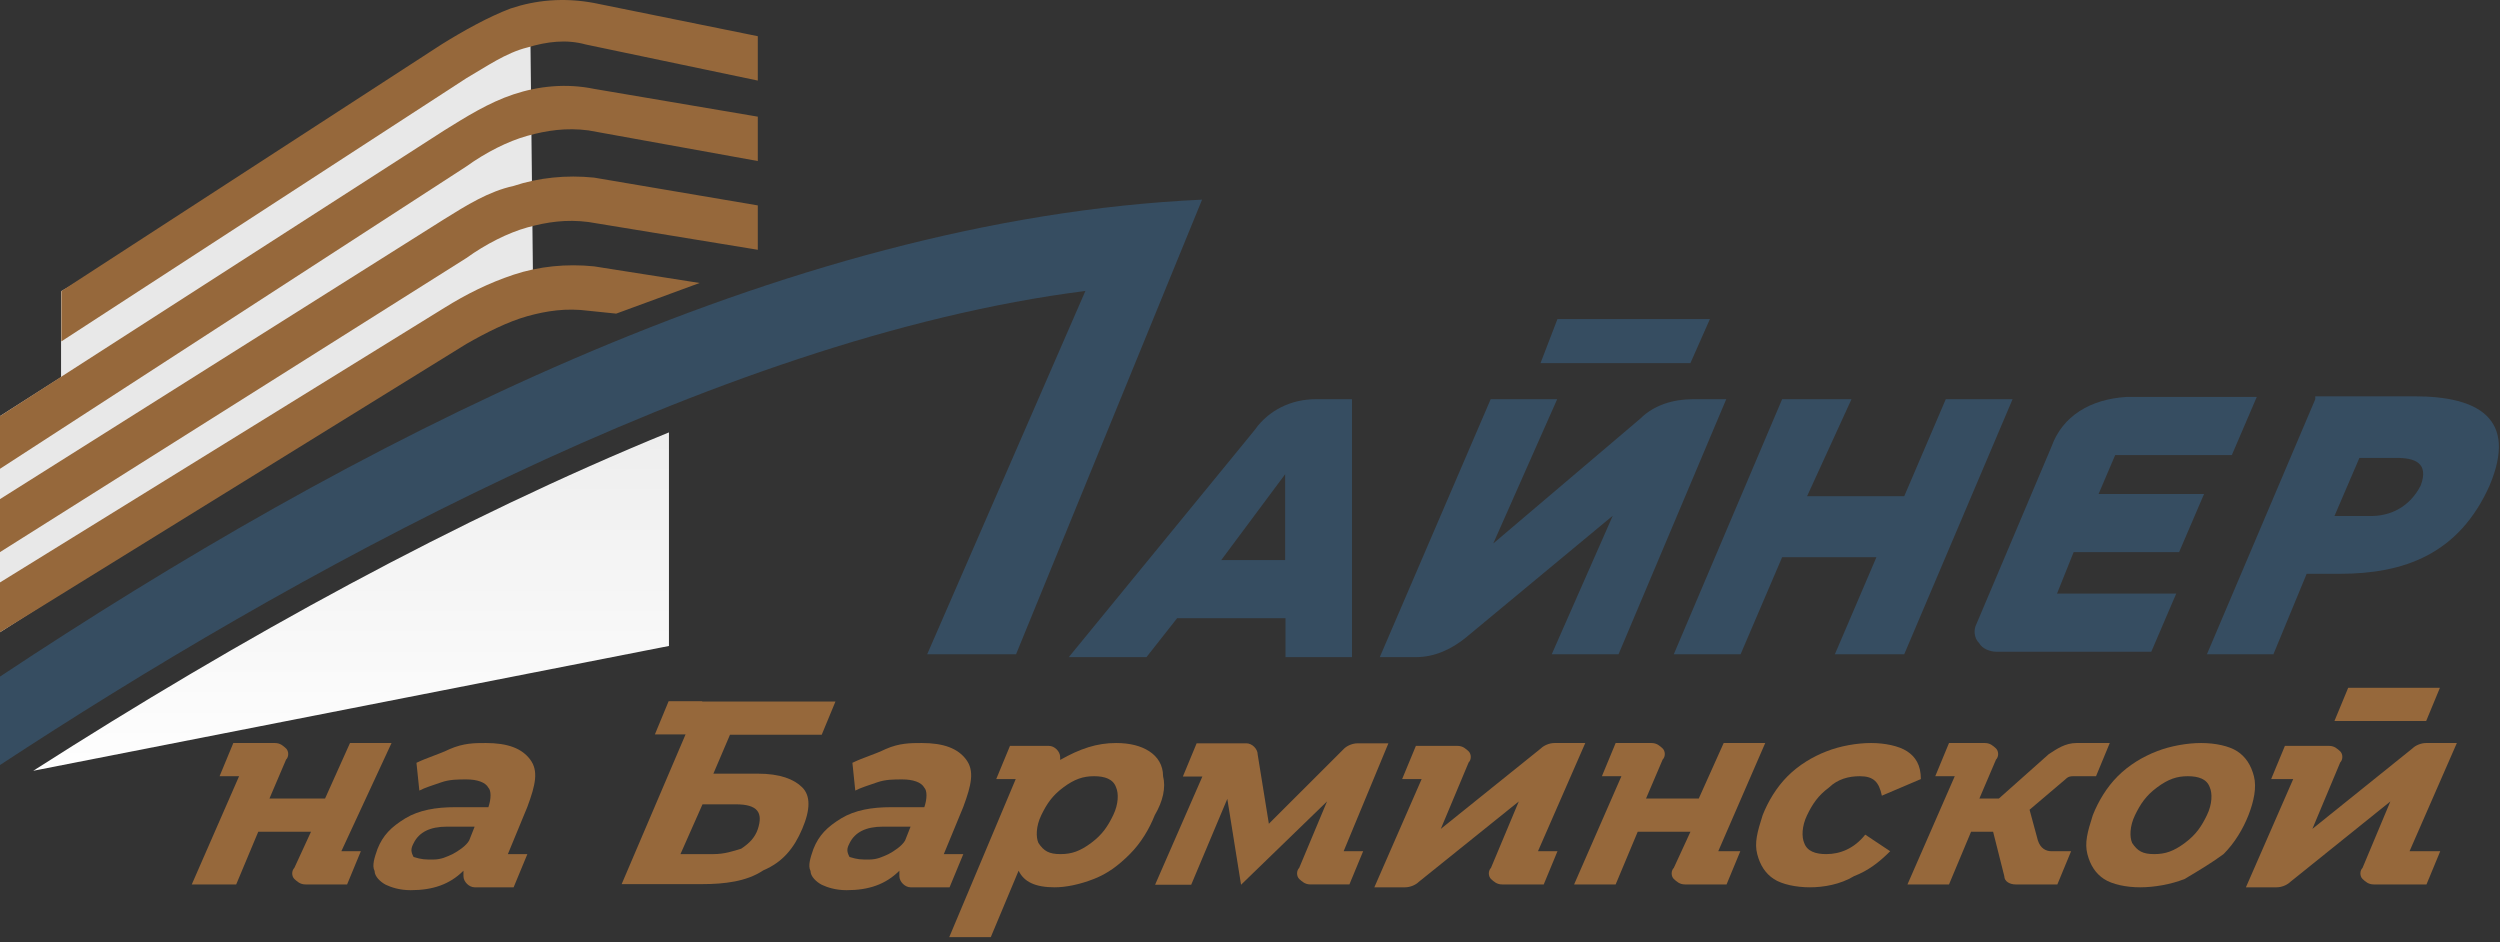 <svg width="207" height="78" viewBox="0 0 207 78" fill="none" xmlns="http://www.w3.org/2000/svg">
<rect x="0" y="0" width="207" height="78" fill="#333333" stroke="none"/>
<path fill-rule="evenodd" clip-rule="evenodd" d="M177.203 73.469C176.065 73.469 174.9 73.231 174.212 72.782C173.524 72.333 173.074 71.645 172.836 70.72C172.598 69.795 172.836 68.896 173.286 67.495C173.736 66.359 174.424 65.196 175.35 64.27C176.276 63.345 177.414 62.658 178.579 62.209C179.717 61.759 181.119 61.522 182.257 61.522C183.395 61.522 184.56 61.759 185.248 62.209C185.936 62.658 186.386 63.345 186.624 64.27C186.862 65.196 186.624 66.332 186.174 67.495C185.724 68.632 185.036 69.795 184.11 70.72C183.184 71.407 182.046 72.095 180.881 72.782C179.743 73.231 178.367 73.469 177.203 73.469ZM178.367 70.72C179.293 70.72 179.981 70.482 180.908 69.795C181.834 69.108 182.284 68.421 182.734 67.495C183.184 66.57 183.184 65.671 182.972 65.196C182.734 64.508 182.046 64.27 181.146 64.27C180.246 64.27 179.532 64.508 178.605 65.196C177.679 65.883 177.229 66.57 176.779 67.495C176.329 68.421 176.329 69.319 176.541 69.795C176.991 70.482 177.441 70.72 178.367 70.72Z" fill="#96683B"/>
<path fill-rule="evenodd" clip-rule="evenodd" d="M149.865 73.469C148.727 73.469 147.562 73.231 146.874 72.782C146.186 72.333 145.736 71.645 145.498 70.72C145.26 69.795 145.498 68.896 145.948 67.495C146.398 66.359 147.086 65.196 148.012 64.27C148.939 63.345 150.076 62.658 151.241 62.209C152.379 61.759 153.781 61.522 154.919 61.522C156.057 61.522 157.222 61.759 157.91 62.209C158.598 62.658 159.048 63.345 159.048 64.508L155.819 65.883C155.581 64.746 155.131 64.27 153.993 64.27C153.067 64.27 152.167 64.508 151.453 65.196C150.526 65.883 150.077 66.57 149.627 67.495C149.177 68.421 149.177 69.319 149.388 69.795C149.627 70.482 150.315 70.72 151.214 70.72C152.352 70.72 153.517 70.271 154.443 69.108L156.507 70.482C155.581 71.407 154.681 72.095 153.517 72.544C152.379 73.231 151.003 73.469 149.865 73.469Z" fill="#96683B"/>
<path fill-rule="evenodd" clip-rule="evenodd" d="M43.904 1.835L44.142 24.118L0 52.349V34.453L5.055 31.229V24.118L43.904 1.835Z" fill="#E8E8E8"/>
<path fill-rule="evenodd" clip-rule="evenodd" d="M0 41.326L36.785 18.144C38.611 17.008 40.463 15.844 42.527 15.395C44.592 14.708 46.894 14.47 49.196 14.708L62.746 17.008V20.682L48.72 18.382C46.894 18.144 45.28 18.382 43.665 18.831C42.051 19.281 40.225 20.206 38.611 21.369L0 45.714V41.326Z" fill="#96683B"/>
<path fill-rule="evenodd" clip-rule="evenodd" d="M0 48.225L36.785 25.493C38.611 24.356 40.463 23.431 42.527 22.744C44.592 22.056 46.894 21.819 49.196 22.056L57.929 23.431L51.022 25.968L48.72 25.731C46.894 25.493 45.28 25.731 43.665 26.18C42.051 26.629 40.225 27.555 38.611 28.48L0 52.349V48.225Z" fill="#96683B"/>
<path fill-rule="evenodd" clip-rule="evenodd" d="M0 34.454L36.785 10.796C38.611 9.66 40.463 8.497 42.527 7.809C44.592 7.122 46.894 6.884 49.196 7.36L62.746 9.66V13.334L48.72 10.796C46.894 10.559 45.28 10.796 43.665 11.246C42.051 11.695 40.225 12.62 38.611 13.783L0 38.816V34.454Z" fill="#96683B"/>
<path fill-rule="evenodd" clip-rule="evenodd" d="M0 56.022C28.74 36.964 64.598 18.144 99.531 16.531L84.129 54.172H76.772L89.871 24.091C59.067 28.003 23.447 47.96 0 63.344V56.022Z" fill="#364D61"/>
<path fill-rule="evenodd" clip-rule="evenodd" d="M58.142 58.085H69.177L68.039 60.834H60.444L59.068 64.059H62.746C64.572 64.059 65.737 64.508 66.425 65.195C67.113 65.883 67.113 67.019 66.425 68.632C65.737 70.244 64.81 71.381 63.196 72.068C61.82 72.993 59.968 73.205 58.142 73.205H51.473L56.765 60.808H54.225L55.363 58.059H58.142V58.085ZM59.068 70.72C59.994 70.72 60.682 70.482 61.37 70.271C62.058 69.821 62.508 69.346 62.746 68.658C63.196 67.284 62.746 66.597 60.92 66.597H58.168L56.342 70.72H59.068Z" fill="#96683B"/>
<path fill-rule="evenodd" clip-rule="evenodd" d="M76.322 61.522C78.148 61.522 79.312 61.971 80 62.896C80.688 63.821 80.45 64.958 79.762 66.808L78.148 70.72H79.762L78.624 73.469H75.395C74.946 73.469 74.469 73.02 74.469 72.544V72.095C73.331 73.231 71.929 73.707 70.103 73.707C69.177 73.707 68.488 73.469 68.039 73.258C67.589 73.02 67.112 72.57 67.112 72.121C66.874 71.672 67.112 70.984 67.35 70.297C67.8 69.161 68.488 68.473 69.653 67.76C70.791 67.072 72.193 66.835 73.781 66.835H76.534C76.772 66.147 76.772 65.46 76.534 65.222C76.295 64.773 75.607 64.535 74.707 64.535C74.019 64.535 73.331 64.535 72.643 64.773C71.955 65.011 71.267 65.222 70.817 65.46L70.579 63.16C71.505 62.711 72.405 62.473 73.331 62.024C74.469 61.522 75.395 61.522 76.322 61.522ZM71.955 71.17C72.643 71.17 73.093 70.932 73.57 70.72C74.019 70.482 74.707 70.033 74.946 69.584L75.395 68.447H73.093C71.717 68.447 70.791 68.896 70.341 69.822C70.103 70.271 70.103 70.509 70.341 70.958C71.029 71.17 71.267 71.17 71.955 71.17Z" fill="#96683B"/>
<path fill-rule="evenodd" clip-rule="evenodd" d="M92.412 61.522C93.55 61.522 94.476 61.759 95.164 62.209C95.852 62.658 96.302 63.345 96.302 64.27C96.54 65.196 96.302 66.332 95.614 67.495C95.164 68.632 94.476 69.795 93.55 70.72C92.624 71.645 91.724 72.333 90.559 72.782C89.421 73.231 88.257 73.469 87.331 73.469C85.716 73.469 84.79 73.02 84.34 72.095L82.038 77.593H78.598L84.102 64.508H82.488L83.626 61.759H86.854C87.304 61.759 87.781 62.209 87.781 62.684V62.922C89.421 61.997 90.797 61.522 92.412 61.522ZM87.807 70.72C88.733 70.72 89.421 70.482 90.348 69.795C91.274 69.108 91.724 68.421 92.174 67.495C92.624 66.57 92.624 65.671 92.412 65.196C92.174 64.508 91.486 64.27 90.586 64.27C89.686 64.27 88.972 64.508 88.045 65.196C87.119 65.883 86.669 66.57 86.219 67.495C85.769 68.421 85.769 69.319 85.981 69.795C86.431 70.482 86.881 70.72 87.807 70.72Z" fill="#96683B"/>
<path fill-rule="evenodd" clip-rule="evenodd" d="M111.254 70.481H112.869L111.731 73.23H108.502C108.052 73.23 107.814 72.992 107.576 72.781C107.338 72.543 107.338 72.094 107.576 71.856L109.878 66.358L102.759 73.257L101.621 66.146L98.631 73.257H95.641L99.557 64.296H97.943L99.081 61.547H103.209C103.659 61.547 104.136 61.996 104.136 62.472L105.062 68.208L111.281 61.996C111.519 61.758 111.969 61.547 112.419 61.547H114.959L111.254 70.481Z" fill="#96683B"/>
<path fill-rule="evenodd" clip-rule="evenodd" d="M199.51 70.482H202.051L200.913 73.231H196.546C196.097 73.231 195.858 72.993 195.62 72.782C195.382 72.544 195.382 72.095 195.62 71.857L197.923 66.359L189.639 73.02C189.401 73.258 188.951 73.469 188.501 73.469H185.961L189.878 64.508H188.052L189.19 61.759H192.842C193.291 61.759 193.53 61.997 193.768 62.209C194.006 62.447 194.006 62.896 193.768 63.134L191.465 68.632L199.749 61.971C199.987 61.733 200.437 61.522 200.887 61.522H203.427L199.51 70.482Z" fill="#96683B"/>
<path fill-rule="evenodd" clip-rule="evenodd" d="M169.873 70.482H171.487L170.349 73.231H166.882C166.432 73.231 165.956 72.993 165.956 72.544L165.03 68.87H163.204L161.378 73.231H157.938L161.854 64.27H160.24L161.378 61.522H164.342C164.792 61.522 165.03 61.759 165.268 61.971C165.506 62.209 165.506 62.658 165.268 62.896L163.892 66.121H165.506L169.635 62.447C170.323 61.997 171.011 61.522 171.937 61.522H174.689L173.551 64.27H171.725C171.487 64.27 171.275 64.27 171.037 64.508L168.047 67.046L168.735 69.584C168.946 70.244 169.396 70.482 169.873 70.482Z" fill="#96683B"/>
<path fill-rule="evenodd" clip-rule="evenodd" d="M127.344 70.482H128.959L127.821 73.231H124.38C123.931 73.231 123.692 72.993 123.454 72.782C123.216 72.544 123.216 72.095 123.454 71.857L125.757 66.359L117.473 73.02C117.235 73.258 116.785 73.469 116.335 73.469H113.795L117.712 64.508H116.097L117.235 61.759H120.676C121.125 61.759 121.364 61.997 121.602 62.209C121.84 62.447 121.84 62.896 121.602 63.134L119.299 68.632L127.583 61.971C127.821 61.733 128.271 61.522 128.721 61.522H131.261L127.344 70.482Z" fill="#96683B"/>
<path fill-rule="evenodd" clip-rule="evenodd" d="M142.271 70.482H144.097L142.959 73.231H139.519C139.069 73.231 138.831 72.993 138.593 72.782C138.354 72.544 138.354 72.095 138.593 71.857L139.969 68.87H135.602L133.776 73.231H130.336L134.253 64.27H132.638L133.776 61.522H136.74C137.19 61.522 137.428 61.759 137.666 61.971C137.905 62.209 137.905 62.658 137.666 62.896L136.29 66.121H140.657L142.721 61.522H146.161L142.271 70.482Z" fill="#96683B"/>
<path fill-rule="evenodd" clip-rule="evenodd" d="M28.264 70.482H29.878L28.74 73.231H25.3C24.85 73.231 24.612 72.993 24.374 72.782C24.136 72.544 24.136 72.095 24.374 71.857L25.75 68.87H21.383L19.557 73.231H15.879L19.796 64.27H18.181L19.319 61.522H22.759C23.209 61.522 23.448 61.759 23.686 61.971C23.924 62.209 23.924 62.658 23.686 62.896L22.31 66.121H26.914L28.979 61.522H32.419L28.264 70.482Z" fill="#96683B"/>
<path fill-rule="evenodd" clip-rule="evenodd" d="M40.226 61.522C42.052 61.522 43.217 61.971 43.904 62.896C44.593 63.821 44.354 64.958 43.666 66.808L42.052 70.72H43.666L42.528 73.469H39.3C38.85 73.469 38.374 73.02 38.374 72.544V72.095C37.236 73.231 35.833 73.707 34.007 73.707C33.081 73.707 32.393 73.469 31.943 73.258C31.493 73.02 31.017 72.57 31.017 72.121C30.778 71.672 31.017 70.984 31.255 70.297C31.705 69.161 32.393 68.473 33.557 67.76C34.695 67.072 36.098 66.835 37.685 66.835H40.438C40.676 66.147 40.676 65.46 40.438 65.222C40.2 64.773 39.511 64.535 38.612 64.535C37.924 64.535 37.236 64.535 36.548 64.773C35.859 65.011 35.171 65.222 34.722 65.46L34.483 63.16C35.41 62.711 36.309 62.473 37.236 62.024C38.4 61.522 39.3 61.522 40.226 61.522ZM35.859 71.17C36.548 71.17 36.998 70.932 37.474 70.72C37.924 70.482 38.612 70.033 38.85 69.584L39.3 68.447H36.998C35.621 68.447 34.695 68.896 34.245 69.822C34.007 70.271 34.007 70.509 34.245 70.958C34.933 71.17 35.171 71.17 35.859 71.17Z" fill="#96683B"/>
<path fill-rule="evenodd" clip-rule="evenodd" d="M193.293 59.697L194.431 56.948H202.026L200.888 59.697H193.293Z" fill="#96683B"/>
<path fill-rule="evenodd" clip-rule="evenodd" d="M2.752 63.821C19.98 52.798 37.922 42.939 55.389 35.802V53.486L2.752 63.821Z" fill="url(#paint0_linear_349_29454)"/>
<path fill-rule="evenodd" clip-rule="evenodd" d="M128.484 54.173L133.538 42.701L121.365 52.798C120.227 53.723 118.824 54.411 117.237 54.411H114.246L123.429 33.053H128.934L123.641 45.001L135.814 34.665C136.952 33.529 138.566 33.053 140.181 33.053H142.933L134.015 54.173H128.484Z" fill="#364D61"/>
<path fill-rule="evenodd" clip-rule="evenodd" d="M161.111 33.053L157.67 41.088H149.625L153.304 33.053H147.561L138.59 54.173H144.121L147.561 46.137H155.368L151.928 54.173H157.67L166.642 33.053H161.111Z" fill="#364D61"/>
<path fill-rule="evenodd" clip-rule="evenodd" d="M111.943 33.053H108.953C106.888 33.053 105.036 33.978 103.898 35.59L102.972 36.727L88.496 54.411H94.927L97.467 51.186H106.439V54.411H111.943V33.053ZM106.412 39.264V46.375H101.119L106.412 39.264Z" fill="#364D61"/>
<path fill-rule="evenodd" clip-rule="evenodd" d="M169.872 36.964L163.653 51.661C163.414 52.111 163.414 52.798 163.891 53.274C164.129 53.723 164.817 53.961 165.267 53.961H178.128L180.192 49.15H170.321L171.698 45.714H180.431L182.495 40.903H173.762L175.138 37.678H184.797L186.861 32.867H176.064C173.074 33.052 170.771 34.453 169.872 36.964Z" fill="#364D61"/>
<path fill-rule="evenodd" clip-rule="evenodd" d="M191.706 33.052L182.734 54.172H188.239L190.991 47.511H193.743C199.036 47.511 203.614 45.899 206.155 40.163C208.457 34.665 205.229 32.815 199.936 32.815H191.706V33.052ZM200.439 40.189C199.512 42.013 197.898 42.727 196.31 42.727H193.293L195.358 37.916H198.348C199.962 37.89 201.127 38.339 200.439 40.189Z" fill="#364D61"/>
<path fill-rule="evenodd" clip-rule="evenodd" d="M141.581 26.418H128.957L127.555 30.066H139.966L141.581 26.418Z" fill="#364D61"/>
<path fill-rule="evenodd" clip-rule="evenodd" d="M5.055 24.118L36.547 3.685C38.373 2.548 40.463 1.385 42.289 0.698C44.353 0.011 46.656 -0.227 49.196 0.249L62.746 2.998V6.672L48.508 3.685C46.894 3.236 45.28 3.447 43.692 3.923C41.866 4.372 40.252 5.535 38.637 6.461L5.081 28.268V24.118H5.055Z" fill="#96683B"/>
<defs>
<linearGradient id="paint0_linear_349_29454" x1="29.07" y1="34.633" x2="29.07" y2="64.876" gradientUnits="userSpaceOnUse">
<stop stop-color="#EDEDED"/>
<stop offset="1" stop-color="white"/>
</linearGradient>
</defs>
</svg>

